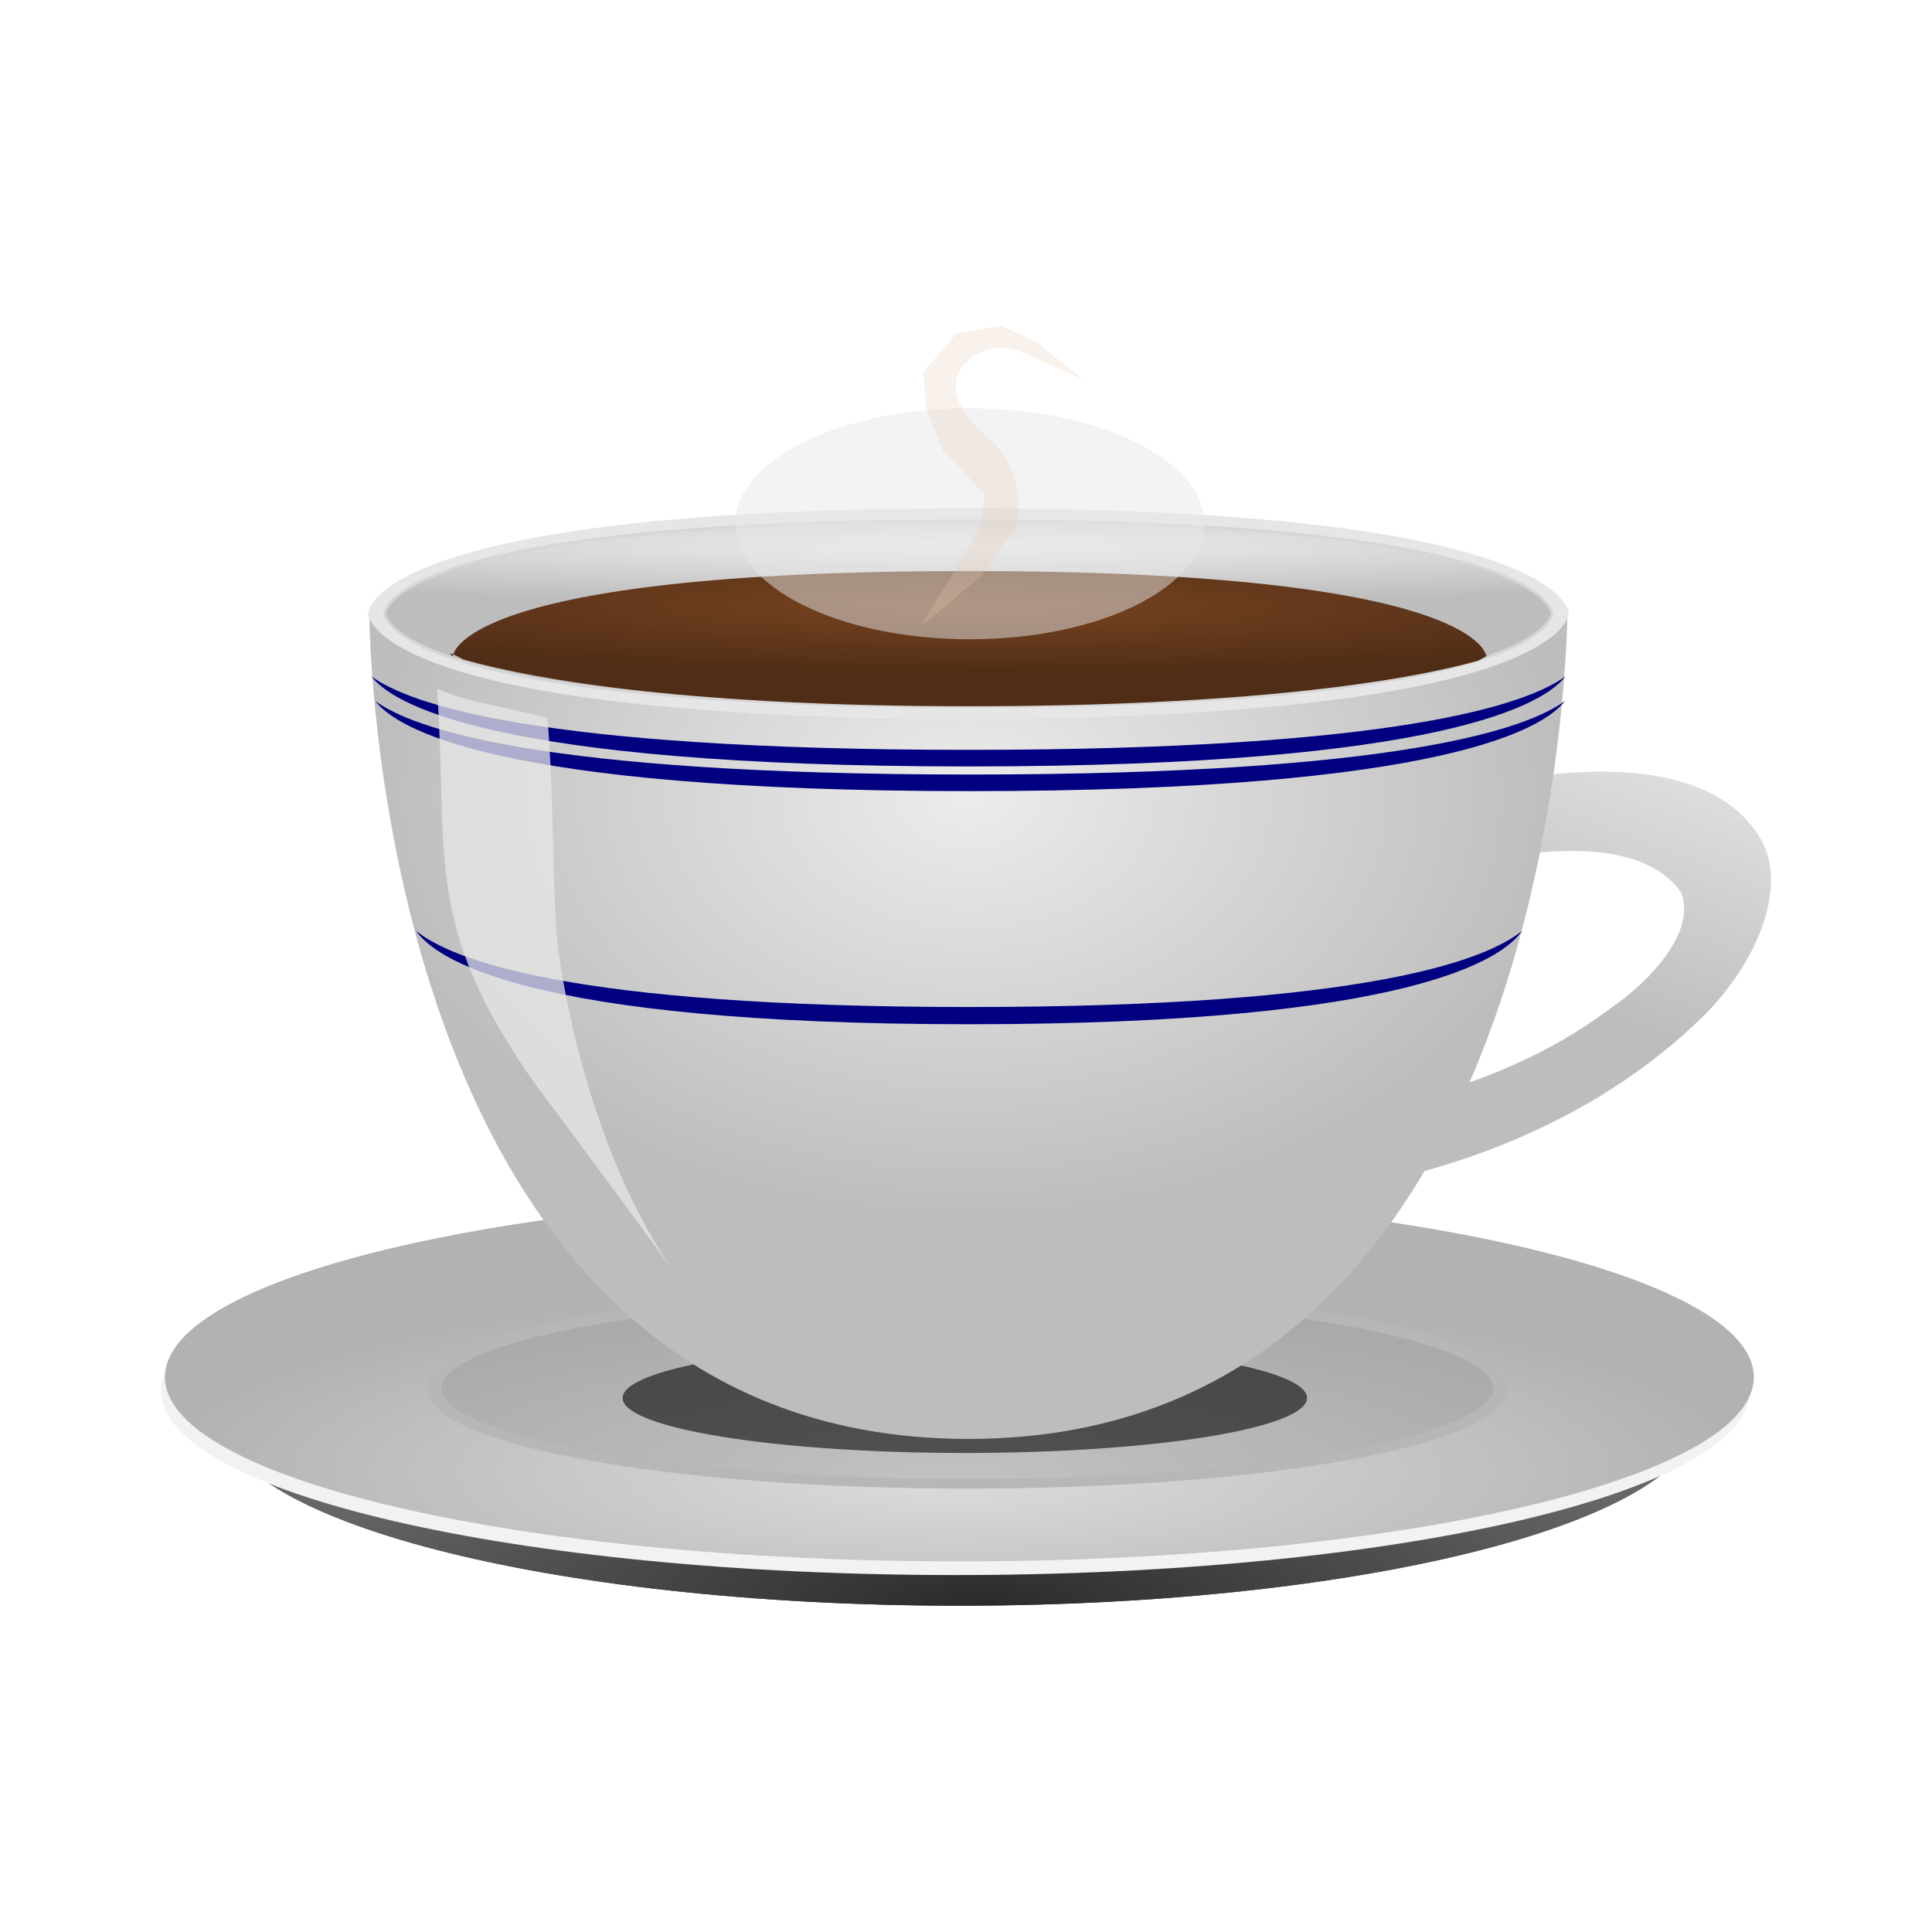 <svg:svg xmlns:dc="http://purl.org/dc/elements/1.1/" xmlns:ns2="http://creativecommons.org/ns#" xmlns:rdf="http://www.w3.org/1999/02/22-rdf-syntax-ns#" xmlns:svg="http://www.w3.org/2000/svg" height="643.635" id="svg2" version="1.1" viewBox="-36.851 -82.247 643.635 643.635" width="643.635">
  <svg:defs id="defs4">
    <svg:radialGradient cx="376.18" cy="991.04" gradientTransform="matrix(1 0 0 .267 0 605.78)" gradientUnits="userSpaceOnUse" id="radialGradient3761" r="320.25">
      <svg:stop id="stop3775" offset="0" stop-color="#ddd" />
      <svg:stop id="stop3777" offset="1" stop-color="#b2b2b2" />
    </svg:radialGradient>
    <svg:radialGradient cx="388.75" cy="1138.2" gradientTransform="matrix(1 0 0 .267 0 605.78)" gradientUnits="userSpaceOnUse" id="radialGradient3769" r="320.25">
      <svg:stop id="stop3779" offset="0" stop-color="#2b2b2b" />
      <svg:stop id="stop3771" offset="1" stop-color="#666" />
    </svg:radialGradient>
    <svg:filter color-interpolation-filters="sRGB" height="1.555" id="filter3885" width="1.147" x="-.074" y="-.278">
      <svg:feGaussianBlur id="feGaussianBlur3887" stdDeviation="19.62" />
    </svg:filter>
    <svg:filter color-interpolation-filters="sRGB" height="2.455" id="filter5436" width="1.716" x="-.358" y="-.727">
      <svg:feGaussianBlur id="feGaussianBlur5438" stdDeviation="23.325" />
    </svg:filter>
    <svg:filter color-interpolation-filters="sRGB" height="1.263" id="filter5530" width="1.54" x="-.27" y="-.132">
      <svg:feGaussianBlur id="feGaussianBlur5532" stdDeviation="11.477" />
    </svg:filter>
    <svg:linearGradient gradientTransform="matrix(.944 -.272 -.031 .823 -65.328 184.78)" gradientUnits="userSpaceOnUse" id="linearGradient5547" x1="598.78" x2="672.62" y1="374.07" y2="277.45">
      <svg:stop id="stop5269" offset="0" stop-color="#bdbdbd" />
      <svg:stop id="stop5271" offset="1" stop-color="#ececec" />
    </svg:linearGradient>
    <svg:radialGradient cx="280" cy="139.51" gradientTransform="matrix(2 0 0 1.4 -280 63.055)" gradientUnits="userSpaceOnUse" id="radialGradient5549" r="100">
      <svg:stop id="stop3793" offset="0" stop-color="#ececec" />
      <svg:stop id="stop3795" offset="1" stop-color="#bdbdbd" />
    </svg:radialGradient>
    <svg:radialGradient cx="280.77" cy="46.181" gradientTransform="matrix(1.934 0 -6.6157e-8 .099 -262.28 170.03)" gradientUnits="userSpaceOnUse" id="radialGradient5551" r="190.5">
      <svg:stop id="stop5059" offset="0" stop-color="#ececec" />
      <svg:stop id="stop5061" offset="1" stop-color="#bdbdbd" />
    </svg:radialGradient>
    <svg:radialGradient cx="280" cy="121.9" gradientTransform="matrix(1.421 .005 -0 .131 -117.74 177.51)" gradientUnits="userSpaceOnUse" id="radialGradient5553" r="171.75">
      <svg:stop id="stop5176" offset="0" stop-color="#784421" />
      <svg:stop id="stop5178" offset="1" stop-color="#502d16" />
    </svg:radialGradient>
    <svg:filter color-interpolation-filters="sRGB" height="1.646" id="filter5559" width="1.117" x="-.059" y="-.323">
      <svg:feGaussianBlur id="feGaussianBlur5561" stdDeviation="4.932" />
    </svg:filter>
  </svg:defs>
  <svg:g id="layer1" transform="translate(-89.759 -421.77)">
    <svg:g id="g3889" transform="matrix(.828 0 0 .724 62.351 220.6)">
      <svg:path d="m698.96 826.18c0 46.843-143.11 84.817-319.64 84.817s-319.64-37.974-319.64-84.817 143.11-84.817 319.64-84.817 319.64 37.974 319.64 84.817z" fill="url(#radialGradient3769)" filter="url(#filter3885)" id="path3819" transform="matrix(.931 0 0 1.037 21.384 -41.594)" />
      <svg:path d="m698.96 826.18c0 46.843-143.11 84.817-319.64 84.817s-319.64-37.974-319.64-84.817 143.11-84.817 319.64-84.817 319.64 37.974 319.64 84.817z" fill="url(#radialGradient3769)" id="path3767" transform="matrix(.931 0 0 1.037 21.384 -41.594)" />
      <svg:path d="m698.96 826.18c0 46.843-143.11 84.817-319.64 84.817s-319.64-37.974-319.64-84.817 143.11-84.817 319.64-84.817 319.64 37.974 319.64 84.817z" fill="#f2f2f2" id="path3763" transform="translate(-6.283 -21.99)" />
      <svg:path d="m698.96 826.18c0 46.843-143.11 84.817-319.64 84.817s-319.64-37.974-319.64-84.817 143.11-84.817 319.64-84.817 319.64 37.974 319.64 84.817z" fill="url(#radialGradient3761)" id="path2985" transform="translate(-4.712 -28.272)" />
      <svg:path d="m698.96 826.18c0 46.843-143.11 84.817-319.64 84.817s-319.64-37.974-319.64-84.817 143.11-84.817 319.64-84.817 319.64 37.974 319.64 84.817z" fill="#979797" fill-opacity=".392" id="path3781" stroke="#b7b7b7" stroke-width="8.478" transform="matrix(.671 0 0 .519 123.32 374.23)" />
    </svg:g>
    <svg:path d="m476.47 810.8a101.07 18.326 0 1 1 -202.14 0 101.07 18.326 0 1 1 202.14 0z" filter="url(#filter5559)" id="path5557" opacity=".765" transform="matrix(1.128 0 0 1 -49.117 -5.553)" />
    <svg:g id="g5534" transform="translate(95.516 346.52)">
      <svg:path d="m439.17 257.67c-25.438 43.93-39.387 89.35-47.403 133.12 44.248-4.755 95.39-22.438 132.79-58.967 18.907-18.622 29.484-45.42 18.197-61.228-15.04-22.507-51.273-23.332-83.898-17.355-6.526 1.21-13.099 2.714-19.685 4.435zm15.941 21.332c23.79-4.055 50.966-4.95 62.368 11.379 5.001 12.809-9.901 29.252-23.86 38.755-20.119 15.125-43.273 24.474-65.505 30.12-2.8-9.976 5.745-22.515 7.517-33.583 5.13-15.574 11.687-31.204 19.48-46.67z" fill="url(#linearGradient5547)" id="path5195" style="block-progression:tb;color:#000000;text-transform:none;text-indent:0" />
      <svg:path d="m80.393 195.9s-0.393 276.47 199.61 276.47 199.61-277.25 199.61-277.25 0.393 37.251-199.61 37.251-199.61-36.466-199.61-36.466z" fill="url(#radialGradient5549)" id="path3789" />
      <svg:path d="m82.394 226.53c6.602 8.696 38.99 30.031 198.17 30.031 159.22 0 191.58-21.34 198.17-30.031-12.31 9.05-54.344 24.5-198.17 24.5-143.8 0-185.85-15.449-198.17-24.5z" fill="#000080" id="path5312" />
      <svg:path d="m80 197.36s0-35 200-35 200 35 200 35 0 35-200 35-200-35-200-35z" fill="#e6e6e6" id="path3799" />
      <svg:path d="m85.603 197.36s0-30.905 194.4-30.905 194.4 30.905 194.4 30.905 0 30.905-194.4 30.905-194.4-30.905-194.4-30.905z" fill="url(#radialGradient5551)" id="path5055" stroke="#d6d6d6" stroke-width=".95" />
      <svg:path d="m280 183.25c-171.74 0-171.75 28.458-171.75 28.458s-3.12-2.691 3.452 1.003c25.74 7.206 77.281 15.571 168.3 15.571 91.017 0 144.13-7.972 169.87-15.178 6.572-3.694 2.667-1.395 2.667-1.395s-0.791-28.458-172.54-28.458z" fill="url(#radialGradient5553)" id="path5133" />
      <svg:path d="m95.984 303.08c6.138 9.017 36.252 31.142 184.25 31.142 148.04 0 178.13-22.129 184.25-31.142-11.446 9.385-50.528 25.406-184.25 25.406-133.7 0-172.8-16.02-184.25-25.406z" fill="#000080" id="path5315" />
      <svg:path d="m81.098 218.32c6.627 8.692 39.135 30.02 198.91 30.02 159.82 0 192.29-21.332 198.91-30.02-12.356 9.047-54.547 24.491-198.91 24.491-144.33 0-186.54-15.443-198.91-24.491z" fill="#000080" id="path5317" />
      <svg:path d="m102.99 222.45c3.929 56.925-4.912 78.268 32.841 131.88 16.542 22.012 46.792 63.312 46.792 63.312-21.238-29.599-34.238-72.456-39.419-109.19-1.979-20.594-1.049-46.93-3.422-76.2-17.664-4.708-24.543-4.722-36.791-9.801z" fill="#e6e6e6" id="path5319" opacity=".75" />
      <svg:path d="m378.54 179.06c0 21.253-34.985 38.482-78.142 38.482s-78.142-17.229-78.142-38.482 34.985-38.482 78.142-38.482 78.142 17.229 78.142 38.482z" fill="#e6e6e6" filter="url(#filter5436)" id="path5366" opacity=".708" transform="translate(-19.959 -11.566)" />
      <svg:path d="m242.12 217.16 40.764-28.929 24.764-28.825c3.991-10.14 5.598-21.21 4.656-32.066-0.977-11.256-4.696-22.265-10.747-31.807-4.183-4.789-7.897-9.988-11.071-15.497-2.354-4.085-4.422-8.367-5.697-12.907-1.275-4.539-1.738-9.358-0.877-13.994 0.898-4.843 3.245-9.393 6.591-13.008 3.346-3.614 7.674-6.292 12.37-7.779 8.898-2.816 19.094-1.151 26.634 4.35l34.784 23.86-26.42-30.901-19.571-13.45-28.653 0.646-24.714 24.584-1.751 24.736 6.704 32.146 22.213 34.43-7.027 23.206-15.12 21.217-29.427 39.856 1.595 0.131" fill="#e9c6af" filter="url(#filter5530)" id="path5504" opacity=".5" transform="matrix(.522 -.065 .07 .468 123.87 114.8)" />
    </svg:g>
  </svg:g>
</svg:svg>